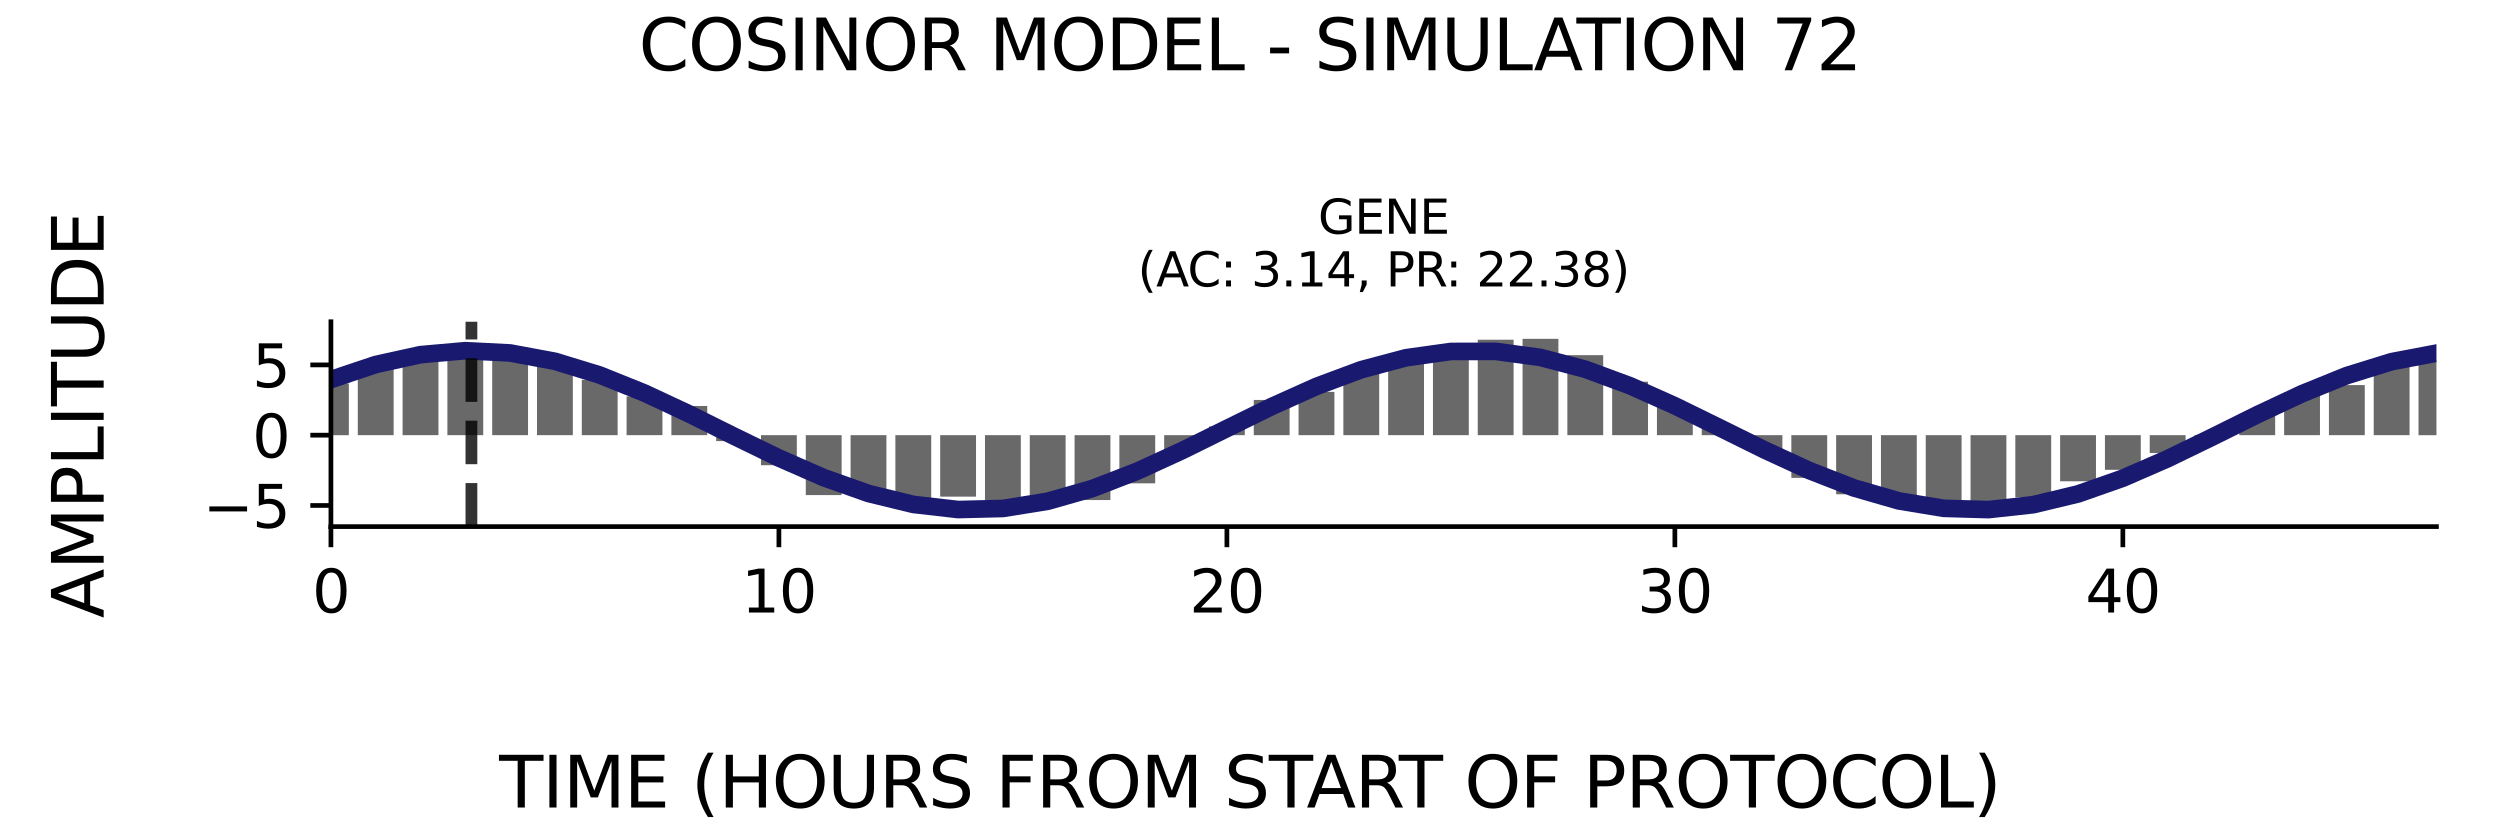 <?xml version="1.0" encoding="utf-8" standalone="no"?>
<!DOCTYPE svg PUBLIC "-//W3C//DTD SVG 1.1//EN"
  "http://www.w3.org/Graphics/SVG/1.1/DTD/svg11.dtd">
<svg xmlns:xlink="http://www.w3.org/1999/xlink" width="424.8pt" height="141.12pt" viewBox="0 0 424.8 141.12" xmlns="http://www.w3.org/2000/svg" version="1.1">
 <defs>
  <style type="text/css">*{stroke-linejoin: round; stroke-linecap: butt}</style>
 </defs>
 <g id="figure_1">
  <g id="patch_1">
   <path d="M 0 141.12 
L 424.8 141.12 
L 424.8 0 
L 0 0 
z
" style="fill: #ffffff"/>
  </g>
  <g id="axes_1">
   <g id="patch_2">
    <path d="M 56.23 89.48 
L 414 89.48 
L 414 54.672 
L 56.23 54.672 
z
" style="fill: #ffffff"/>
   </g>
   <g id="patch_3">
    <path d="M 53.185 73.944 
L 59.275 73.944 
L 59.275 65.15 
L 53.185 65.15 
z
" clip-path="url(#p44ee3597e0)" style="fill: #696969"/>
   </g>
   <g id="patch_4">
    <path d="M 60.797 73.944 
L 66.887 73.944 
L 66.887 62.078 
L 60.797 62.078 
z
" clip-path="url(#p44ee3597e0)" style="fill: #696969"/>
   </g>
   <g id="patch_5">
    <path d="M 68.409 73.944 
L 74.499 73.944 
L 74.499 60.274 
L 68.409 60.274 
z
" clip-path="url(#p44ee3597e0)" style="fill: #696969"/>
   </g>
   <g id="patch_6">
    <path d="M 76.022 73.944 
L 82.111 73.944 
L 82.111 59.779 
L 76.022 59.779 
z
" clip-path="url(#p44ee3597e0)" style="fill: #696969"/>
   </g>
   <g id="patch_7">
    <path d="M 83.634 73.944 
L 89.723 73.944 
L 89.723 60.535 
L 83.634 60.535 
z
" clip-path="url(#p44ee3597e0)" style="fill: #696969"/>
   </g>
   <g id="patch_8">
    <path d="M 91.246 73.944 
L 97.335 73.944 
L 97.335 61.879 
L 91.246 61.879 
z
" clip-path="url(#p44ee3597e0)" style="fill: #696969"/>
   </g>
   <g id="patch_9">
    <path d="M 98.858 73.944 
L 104.948 73.944 
L 104.948 64.539 
L 98.858 64.539 
z
" clip-path="url(#p44ee3597e0)" style="fill: #696969"/>
   </g>
   <g id="patch_10">
    <path d="M 106.47 73.944 
L 112.56 73.944 
L 112.56 67.35 
L 106.47 67.35 
z
" clip-path="url(#p44ee3597e0)" style="fill: #696969"/>
   </g>
   <g id="patch_11">
    <path d="M 114.082 73.944 
L 120.172 73.944 
L 120.172 68.985 
L 114.082 68.985 
z
" clip-path="url(#p44ee3597e0)" style="fill: #696969"/>
   </g>
   <g id="patch_12">
    <path d="M 121.694 73.944 
L 127.784 73.944 
L 127.784 74.953 
L 121.694 74.953 
z
" clip-path="url(#p44ee3597e0)" style="fill: #696969"/>
   </g>
   <g id="patch_13">
    <path d="M 129.306 73.944 
L 135.396 73.944 
L 135.396 79.049 
L 129.306 79.049 
z
" clip-path="url(#p44ee3597e0)" style="fill: #696969"/>
   </g>
   <g id="patch_14">
    <path d="M 136.919 73.944 
L 143.008 73.944 
L 143.008 84.126 
L 136.919 84.126 
z
" clip-path="url(#p44ee3597e0)" style="fill: #696969"/>
   </g>
   <g id="patch_15">
    <path d="M 144.531 73.944 
L 150.62 73.944 
L 150.62 83.861 
L 144.531 83.861 
z
" clip-path="url(#p44ee3597e0)" style="fill: #696969"/>
   </g>
   <g id="patch_16">
    <path d="M 152.143 73.944 
L 158.233 73.944 
L 158.233 85.859 
L 152.143 85.859 
z
" clip-path="url(#p44ee3597e0)" style="fill: #696969"/>
   </g>
   <g id="patch_17">
    <path d="M 159.755 73.944 
L 165.845 73.944 
L 165.845 84.39 
L 159.755 84.39 
z
" clip-path="url(#p44ee3597e0)" style="fill: #696969"/>
   </g>
   <g id="patch_18">
    <path d="M 167.367 73.944 
L 173.457 73.944 
L 173.457 84.966 
L 167.367 84.966 
z
" clip-path="url(#p44ee3597e0)" style="fill: #696969"/>
   </g>
   <g id="patch_19">
    <path d="M 174.979 73.944 
L 181.069 73.944 
L 181.069 84.728 
L 174.979 84.728 
z
" clip-path="url(#p44ee3597e0)" style="fill: #696969"/>
   </g>
   <g id="patch_20">
    <path d="M 182.591 73.944 
L 188.681 73.944 
L 188.681 84.968 
L 182.591 84.968 
z
" clip-path="url(#p44ee3597e0)" style="fill: #696969"/>
   </g>
   <g id="patch_21">
    <path d="M 190.203 73.944 
L 196.293 73.944 
L 196.293 82.127 
L 190.203 82.127 
z
" clip-path="url(#p44ee3597e0)" style="fill: #696969"/>
   </g>
   <g id="patch_22">
    <path d="M 197.816 73.944 
L 203.905 73.944 
L 203.905 76.775 
L 197.816 76.775 
z
" clip-path="url(#p44ee3597e0)" style="fill: #696969"/>
   </g>
   <g id="patch_23">
    <path d="M 205.428 73.944 
L 211.517 73.944 
L 211.517 72.463 
L 205.428 72.463 
z
" clip-path="url(#p44ee3597e0)" style="fill: #696969"/>
   </g>
   <g id="patch_24">
    <path d="M 213.04 73.944 
L 219.13 73.944 
L 219.13 67.959 
L 213.04 67.959 
z
" clip-path="url(#p44ee3597e0)" style="fill: #696969"/>
   </g>
   <g id="patch_25">
    <path d="M 220.652 73.944 
L 226.742 73.944 
L 226.742 66.589 
L 220.652 66.589 
z
" clip-path="url(#p44ee3597e0)" style="fill: #696969"/>
   </g>
   <g id="patch_26">
    <path d="M 228.264 73.944 
L 234.354 73.944 
L 234.354 63.536 
L 228.264 63.536 
z
" clip-path="url(#p44ee3597e0)" style="fill: #696969"/>
   </g>
   <g id="patch_27">
    <path d="M 235.876 73.944 
L 241.966 73.944 
L 241.966 61.852 
L 235.876 61.852 
z
" clip-path="url(#p44ee3597e0)" style="fill: #696969"/>
   </g>
   <g id="patch_28">
    <path d="M 243.488 73.944 
L 249.578 73.944 
L 249.578 58.898 
L 243.488 58.898 
z
" clip-path="url(#p44ee3597e0)" style="fill: #696969"/>
   </g>
   <g id="patch_29">
    <path d="M 251.1 73.944 
L 257.19 73.944 
L 257.19 57.726 
L 251.1 57.726 
z
" clip-path="url(#p44ee3597e0)" style="fill: #696969"/>
   </g>
   <g id="patch_30">
    <path d="M 258.713 73.944 
L 264.802 73.944 
L 264.802 57.573 
L 258.713 57.573 
z
" clip-path="url(#p44ee3597e0)" style="fill: #696969"/>
   </g>
   <g id="patch_31">
    <path d="M 266.325 73.944 
L 272.414 73.944 
L 272.414 60.349 
L 266.325 60.349 
z
" clip-path="url(#p44ee3597e0)" style="fill: #696969"/>
   </g>
   <g id="patch_32">
    <path d="M 273.937 73.944 
L 280.027 73.944 
L 280.027 64.858 
L 273.937 64.858 
z
" clip-path="url(#p44ee3597e0)" style="fill: #696969"/>
   </g>
   <g id="patch_33">
    <path d="M 281.549 73.944 
L 287.639 73.944 
L 287.639 68.84 
L 281.549 68.84 
z
" clip-path="url(#p44ee3597e0)" style="fill: #696969"/>
   </g>
   <g id="patch_34">
    <path d="M 289.161 73.944 
L 295.251 73.944 
L 295.251 72.591 
L 289.161 72.591 
z
" clip-path="url(#p44ee3597e0)" style="fill: #696969"/>
   </g>
   <g id="patch_35">
    <path d="M 296.773 73.944 
L 302.863 73.944 
L 302.863 76.592 
L 296.773 76.592 
z
" clip-path="url(#p44ee3597e0)" style="fill: #696969"/>
   </g>
   <g id="patch_36">
    <path d="M 304.385 73.944 
L 310.475 73.944 
L 310.475 81.199 
L 304.385 81.199 
z
" clip-path="url(#p44ee3597e0)" style="fill: #696969"/>
   </g>
   <g id="patch_37">
    <path d="M 311.997 73.944 
L 318.087 73.944 
L 318.087 83.988 
L 311.997 83.988 
z
" clip-path="url(#p44ee3597e0)" style="fill: #696969"/>
   </g>
   <g id="patch_38">
    <path d="M 319.61 73.944 
L 325.699 73.944 
L 325.699 85.827 
L 319.61 85.827 
z
" clip-path="url(#p44ee3597e0)" style="fill: #696969"/>
   </g>
   <g id="patch_39">
    <path d="M 327.222 73.944 
L 333.311 73.944 
L 333.311 86.319 
L 327.222 86.319 
z
" clip-path="url(#p44ee3597e0)" style="fill: #696969"/>
   </g>
   <g id="patch_40">
    <path d="M 334.834 73.944 
L 340.924 73.944 
L 340.924 86.579 
L 334.834 86.579 
z
" clip-path="url(#p44ee3597e0)" style="fill: #696969"/>
   </g>
   <g id="patch_41">
    <path d="M 342.446 73.944 
L 348.536 73.944 
L 348.536 84.528 
L 342.446 84.528 
z
" clip-path="url(#p44ee3597e0)" style="fill: #696969"/>
   </g>
   <g id="patch_42">
    <path d="M 350.058 73.944 
L 356.148 73.944 
L 356.148 81.779 
L 350.058 81.779 
z
" clip-path="url(#p44ee3597e0)" style="fill: #696969"/>
   </g>
   <g id="patch_43">
    <path d="M 357.67 73.944 
L 363.76 73.944 
L 363.76 79.832 
L 357.67 79.832 
z
" clip-path="url(#p44ee3597e0)" style="fill: #696969"/>
   </g>
   <g id="patch_44">
    <path d="M 365.282 73.944 
L 371.372 73.944 
L 371.372 76.971 
L 365.282 76.971 
z
" clip-path="url(#p44ee3597e0)" style="fill: #696969"/>
   </g>
   <g id="patch_45">
    <path d="M 372.895 73.944 
L 378.984 73.944 
L 378.984 74.197 
L 372.895 74.197 
z
" clip-path="url(#p44ee3597e0)" style="fill: #696969"/>
   </g>
   <g id="patch_46">
    <path d="M 380.507 73.944 
L 386.596 73.944 
L 386.596 70.348 
L 380.507 70.348 
z
" clip-path="url(#p44ee3597e0)" style="fill: #696969"/>
   </g>
   <g id="patch_47">
    <path d="M 388.119 73.944 
L 394.208 73.944 
L 394.208 66.665 
L 388.119 66.665 
z
" clip-path="url(#p44ee3597e0)" style="fill: #696969"/>
   </g>
   <g id="patch_48">
    <path d="M 395.731 73.944 
L 401.821 73.944 
L 401.821 65.434 
L 395.731 65.434 
z
" clip-path="url(#p44ee3597e0)" style="fill: #696969"/>
   </g>
   <g id="patch_49">
    <path d="M 403.343 73.944 
L 409.433 73.944 
L 409.433 62.216 
L 403.343 62.216 
z
" clip-path="url(#p44ee3597e0)" style="fill: #696969"/>
   </g>
   <g id="patch_50">
    <path d="M 410.955 73.944 
L 417.045 73.944 
L 417.045 61.212 
L 410.955 61.212 
z
" clip-path="url(#p44ee3597e0)" style="fill: #696969"/>
   </g>
   <g id="matplotlib.axis_1">
    <g id="xtick_1">
     <g id="line2d_1">
      <defs>
       <path id="mfe1a099acc" d="M 0 0 
L 0 3.5 
" style="stroke: #000000; stroke-width: 0.8"/>
      </defs>
      <g>
       <use xlink:href="#mfe1a099acc" x="56.23" y="89.48" style="stroke: #000000; stroke-width: 0.8"/>
      </g>
     </g>
     <g id="text_1">
      <!-- 0 -->
      <g transform="translate(53.049 104.078) scale(0.1 -0.1)">
       <defs>
        <path id="DejaVuSans-30" d="M 2034 4250 
Q 1547 4250 1301 3770 
Q 1056 3291 1056 2328 
Q 1056 1369 1301 889 
Q 1547 409 2034 409 
Q 2525 409 2770 889 
Q 3016 1369 3016 2328 
Q 3016 3291 2770 3770 
Q 2525 4250 2034 4250 
z
M 2034 4750 
Q 2819 4750 3233 4129 
Q 3647 3509 3647 2328 
Q 3647 1150 3233 529 
Q 2819 -91 2034 -91 
Q 1250 -91 836 529 
Q 422 1150 422 2328 
Q 422 3509 836 4129 
Q 1250 4750 2034 4750 
z
" transform="scale(0.016)"/>
       </defs>
       <use xlink:href="#DejaVuSans-30"/>
      </g>
     </g>
    </g>
    <g id="xtick_2">
     <g id="line2d_2">
      <g>
       <use xlink:href="#mfe1a099acc" x="132.351" y="89.48" style="stroke: #000000; stroke-width: 0.8"/>
      </g>
     </g>
     <g id="text_2">
      <!-- 10 -->
      <g transform="translate(125.989 104.078) scale(0.1 -0.1)">
       <defs>
        <path id="DejaVuSans-31" d="M 794 531 
L 1825 531 
L 1825 4091 
L 703 3866 
L 703 4441 
L 1819 4666 
L 2450 4666 
L 2450 531 
L 3481 531 
L 3481 0 
L 794 0 
L 794 531 
z
" transform="scale(0.016)"/>
       </defs>
       <use xlink:href="#DejaVuSans-31"/>
       <use xlink:href="#DejaVuSans-30" x="63.623"/>
      </g>
     </g>
    </g>
    <g id="xtick_3">
     <g id="line2d_3">
      <g>
       <use xlink:href="#mfe1a099acc" x="208.473" y="89.48" style="stroke: #000000; stroke-width: 0.8"/>
      </g>
     </g>
     <g id="text_3">
      <!-- 20 -->
      <g transform="translate(202.11 104.078) scale(0.1 -0.1)">
       <defs>
        <path id="DejaVuSans-32" d="M 1228 531 
L 3431 531 
L 3431 0 
L 469 0 
L 469 531 
Q 828 903 1448 1529 
Q 2069 2156 2228 2338 
Q 2531 2678 2651 2914 
Q 2772 3150 2772 3378 
Q 2772 3750 2511 3984 
Q 2250 4219 1831 4219 
Q 1534 4219 1204 4116 
Q 875 4013 500 3803 
L 500 4441 
Q 881 4594 1212 4672 
Q 1544 4750 1819 4750 
Q 2544 4750 2975 4387 
Q 3406 4025 3406 3419 
Q 3406 3131 3298 2873 
Q 3191 2616 2906 2266 
Q 2828 2175 2409 1742 
Q 1991 1309 1228 531 
z
" transform="scale(0.016)"/>
       </defs>
       <use xlink:href="#DejaVuSans-32"/>
       <use xlink:href="#DejaVuSans-30" x="63.623"/>
      </g>
     </g>
    </g>
    <g id="xtick_4">
     <g id="line2d_4">
      <g>
       <use xlink:href="#mfe1a099acc" x="284.594" y="89.48" style="stroke: #000000; stroke-width: 0.8"/>
      </g>
     </g>
     <g id="text_4">
      <!-- 30 -->
      <g transform="translate(278.231 104.078) scale(0.1 -0.1)">
       <defs>
        <path id="DejaVuSans-33" d="M 2597 2516 
Q 3050 2419 3304 2112 
Q 3559 1806 3559 1356 
Q 3559 666 3084 287 
Q 2609 -91 1734 -91 
Q 1441 -91 1130 -33 
Q 819 25 488 141 
L 488 750 
Q 750 597 1062 519 
Q 1375 441 1716 441 
Q 2309 441 2620 675 
Q 2931 909 2931 1356 
Q 2931 1769 2642 2001 
Q 2353 2234 1838 2234 
L 1294 2234 
L 1294 2753 
L 1863 2753 
Q 2328 2753 2575 2939 
Q 2822 3125 2822 3475 
Q 2822 3834 2567 4026 
Q 2313 4219 1838 4219 
Q 1578 4219 1281 4162 
Q 984 4106 628 3988 
L 628 4550 
Q 988 4650 1302 4700 
Q 1616 4750 1894 4750 
Q 2613 4750 3031 4423 
Q 3450 4097 3450 3541 
Q 3450 3153 3228 2886 
Q 3006 2619 2597 2516 
z
" transform="scale(0.016)"/>
       </defs>
       <use xlink:href="#DejaVuSans-33"/>
       <use xlink:href="#DejaVuSans-30" x="63.623"/>
      </g>
     </g>
    </g>
    <g id="xtick_5">
     <g id="line2d_5">
      <g>
       <use xlink:href="#mfe1a099acc" x="360.715" y="89.48" style="stroke: #000000; stroke-width: 0.8"/>
      </g>
     </g>
     <g id="text_5">
      <!-- 40 -->
      <g transform="translate(354.353 104.078) scale(0.1 -0.1)">
       <defs>
        <path id="DejaVuSans-34" d="M 2419 4116 
L 825 1625 
L 2419 1625 
L 2419 4116 
z
M 2253 4666 
L 3047 4666 
L 3047 1625 
L 3713 1625 
L 3713 1100 
L 3047 1100 
L 3047 0 
L 2419 0 
L 2419 1100 
L 313 1100 
L 313 1709 
L 2253 4666 
z
" transform="scale(0.016)"/>
       </defs>
       <use xlink:href="#DejaVuSans-34"/>
       <use xlink:href="#DejaVuSans-30" x="63.623"/>
      </g>
     </g>
    </g>
   </g>
   <g id="matplotlib.axis_2">
    <g id="ytick_1">
     <g id="line2d_6">
      <defs>
       <path id="m739a740e19" d="M 0 0 
L -3.5 0 
" style="stroke: #000000; stroke-width: 0.8"/>
      </defs>
      <g>
       <use xlink:href="#m739a740e19" x="56.23" y="85.887" style="stroke: #000000; stroke-width: 0.8"/>
      </g>
     </g>
     <g id="text_6">
      <!-- −5 -->
      <g transform="translate(34.488 89.686) scale(0.1 -0.1)">
       <defs>
        <path id="DejaVuSans-2212" d="M 678 2272 
L 4684 2272 
L 4684 1741 
L 678 1741 
L 678 2272 
z
" transform="scale(0.016)"/>
        <path id="DejaVuSans-35" d="M 691 4666 
L 3169 4666 
L 3169 4134 
L 1269 4134 
L 1269 2991 
Q 1406 3038 1543 3061 
Q 1681 3084 1819 3084 
Q 2600 3084 3056 2656 
Q 3513 2228 3513 1497 
Q 3513 744 3044 326 
Q 2575 -91 1722 -91 
Q 1428 -91 1123 -41 
Q 819 9 494 109 
L 494 744 
Q 775 591 1075 516 
Q 1375 441 1709 441 
Q 2250 441 2565 725 
Q 2881 1009 2881 1497 
Q 2881 1984 2565 2268 
Q 2250 2553 1709 2553 
Q 1456 2553 1204 2497 
Q 953 2441 691 2322 
L 691 4666 
z
" transform="scale(0.016)"/>
       </defs>
       <use xlink:href="#DejaVuSans-2212"/>
       <use xlink:href="#DejaVuSans-35" x="83.789"/>
      </g>
     </g>
    </g>
    <g id="ytick_2">
     <g id="line2d_7">
      <g>
       <use xlink:href="#m739a740e19" x="56.23" y="73.944" style="stroke: #000000; stroke-width: 0.8"/>
      </g>
     </g>
     <g id="text_7">
      <!-- 0 -->
      <g transform="translate(42.867 77.743) scale(0.1 -0.1)">
       <use xlink:href="#DejaVuSans-30"/>
      </g>
     </g>
    </g>
    <g id="ytick_3">
     <g id="line2d_8">
      <g>
       <use xlink:href="#m739a740e19" x="56.23" y="62.001" style="stroke: #000000; stroke-width: 0.8"/>
      </g>
     </g>
     <g id="text_8">
      <!-- 5 -->
      <g transform="translate(42.867 65.8) scale(0.1 -0.1)">
       <use xlink:href="#DejaVuSans-35"/>
      </g>
     </g>
    </g>
   </g>
   <g id="line2d_9">
    <path d="M 56.23 64.495 
L 63.842 61.941 
L 71.454 60.263 
L 79.066 59.59 
L 86.679 59.976 
L 94.291 61.39 
L 101.903 63.722 
L 109.515 66.789 
L 117.127 70.351 
L 124.739 74.129 
L 132.351 77.827 
L 139.963 81.156 
L 147.576 83.854 
L 155.188 85.711 
L 162.8 86.582 
L 170.412 86.397 
L 178.024 85.172 
L 185.636 83.003 
L 193.248 80.058 
L 200.86 76.57 
L 208.473 72.811 
L 216.085 69.074 
L 223.697 65.654 
L 231.309 62.818 
L 238.921 60.788 
L 246.533 59.722 
L 254.145 59.704 
L 261.757 60.737 
L 269.37 62.738 
L 276.982 65.551 
L 284.594 68.956 
L 292.206 72.686 
L 299.818 76.45 
L 307.43 79.952 
L 315.042 82.918 
L 322.654 85.116 
L 330.267 86.373 
L 337.879 86.593 
L 345.491 85.756 
L 353.103 83.929 
L 360.715 81.255 
L 368.327 77.943 
L 375.939 74.252 
L 383.551 70.472 
L 391.164 66.899 
L 398.776 63.812 
L 406.388 61.452 
L 414 60.006 
" clip-path="url(#p44ee3597e0)" style="fill: none; stroke: #191970; stroke-width: 3; stroke-linecap: square"/>
   </g>
   <g id="line2d_10">
    <path d="M 80.104 89.48 
L 80.104 54.672 
" clip-path="url(#p44ee3597e0)" style="fill: none; stroke-dasharray: 7.4,3.2; stroke-dashoffset: 0; stroke: #000000; stroke-opacity: 0.8; stroke-width: 2"/>
   </g>
   <g id="patch_51">
    <path d="M 56.23 89.48 
L 56.23 54.672 
" style="fill: none; stroke: #000000; stroke-width: 0.8; stroke-linejoin: miter; stroke-linecap: square"/>
   </g>
   <g id="patch_52">
    <path d="M 56.23 89.48 
L 414 89.48 
" style="fill: none; stroke: #000000; stroke-width: 0.8; stroke-linejoin: miter; stroke-linecap: square"/>
   </g>
   <g id="text_9">
    <!-- GENE -->
    <g transform="translate(223.968 39.714) scale(0.08 -0.08)">
     <defs>
      <path id="DejaVuSans-47" d="M 3809 666 
L 3809 1919 
L 2778 1919 
L 2778 2438 
L 4434 2438 
L 4434 434 
Q 4069 175 3628 42 
Q 3188 -91 2688 -91 
Q 1594 -91 976 548 
Q 359 1188 359 2328 
Q 359 3472 976 4111 
Q 1594 4750 2688 4750 
Q 3144 4750 3555 4637 
Q 3966 4525 4313 4306 
L 4313 3634 
Q 3963 3931 3569 4081 
Q 3175 4231 2741 4231 
Q 1884 4231 1454 3753 
Q 1025 3275 1025 2328 
Q 1025 1384 1454 906 
Q 1884 428 2741 428 
Q 3075 428 3337 486 
Q 3600 544 3809 666 
z
" transform="scale(0.016)"/>
      <path id="DejaVuSans-45" d="M 628 4666 
L 3578 4666 
L 3578 4134 
L 1259 4134 
L 1259 2753 
L 3481 2753 
L 3481 2222 
L 1259 2222 
L 1259 531 
L 3634 531 
L 3634 0 
L 628 0 
L 628 4666 
z
" transform="scale(0.016)"/>
      <path id="DejaVuSans-4e" d="M 628 4666 
L 1478 4666 
L 3547 763 
L 3547 4666 
L 4159 4666 
L 4159 0 
L 3309 0 
L 1241 3903 
L 1241 0 
L 628 0 
L 628 4666 
z
" transform="scale(0.016)"/>
     </defs>
     <use xlink:href="#DejaVuSans-47"/>
     <use xlink:href="#DejaVuSans-45" x="77.49"/>
     <use xlink:href="#DejaVuSans-4e" x="140.674"/>
     <use xlink:href="#DejaVuSans-45" x="215.479"/>
    </g>
    <!-- (AC: 3.14, PR: 22.38) -->
    <g transform="translate(193.331 48.672) scale(0.08 -0.08)">
     <defs>
      <path id="DejaVuSans-28" d="M 1984 4856 
Q 1566 4138 1362 3434 
Q 1159 2731 1159 2009 
Q 1159 1288 1364 580 
Q 1569 -128 1984 -844 
L 1484 -844 
Q 1016 -109 783 600 
Q 550 1309 550 2009 
Q 550 2706 781 3412 
Q 1013 4119 1484 4856 
L 1984 4856 
z
" transform="scale(0.016)"/>
      <path id="DejaVuSans-41" d="M 2188 4044 
L 1331 1722 
L 3047 1722 
L 2188 4044 
z
M 1831 4666 
L 2547 4666 
L 4325 0 
L 3669 0 
L 3244 1197 
L 1141 1197 
L 716 0 
L 50 0 
L 1831 4666 
z
" transform="scale(0.016)"/>
      <path id="DejaVuSans-43" d="M 4122 4306 
L 4122 3641 
Q 3803 3938 3442 4084 
Q 3081 4231 2675 4231 
Q 1875 4231 1450 3742 
Q 1025 3253 1025 2328 
Q 1025 1406 1450 917 
Q 1875 428 2675 428 
Q 3081 428 3442 575 
Q 3803 722 4122 1019 
L 4122 359 
Q 3791 134 3420 21 
Q 3050 -91 2638 -91 
Q 1578 -91 968 557 
Q 359 1206 359 2328 
Q 359 3453 968 4101 
Q 1578 4750 2638 4750 
Q 3056 4750 3426 4639 
Q 3797 4528 4122 4306 
z
" transform="scale(0.016)"/>
      <path id="DejaVuSans-3a" d="M 750 794 
L 1409 794 
L 1409 0 
L 750 0 
L 750 794 
z
M 750 3309 
L 1409 3309 
L 1409 2516 
L 750 2516 
L 750 3309 
z
" transform="scale(0.016)"/>
      <path id="DejaVuSans-20" transform="scale(0.016)"/>
      <path id="DejaVuSans-2e" d="M 684 794 
L 1344 794 
L 1344 0 
L 684 0 
L 684 794 
z
" transform="scale(0.016)"/>
      <path id="DejaVuSans-2c" d="M 750 794 
L 1409 794 
L 1409 256 
L 897 -744 
L 494 -744 
L 750 256 
L 750 794 
z
" transform="scale(0.016)"/>
      <path id="DejaVuSans-50" d="M 1259 4147 
L 1259 2394 
L 2053 2394 
Q 2494 2394 2734 2622 
Q 2975 2850 2975 3272 
Q 2975 3691 2734 3919 
Q 2494 4147 2053 4147 
L 1259 4147 
z
M 628 4666 
L 2053 4666 
Q 2838 4666 3239 4311 
Q 3641 3956 3641 3272 
Q 3641 2581 3239 2228 
Q 2838 1875 2053 1875 
L 1259 1875 
L 1259 0 
L 628 0 
L 628 4666 
z
" transform="scale(0.016)"/>
      <path id="DejaVuSans-52" d="M 2841 2188 
Q 3044 2119 3236 1894 
Q 3428 1669 3622 1275 
L 4263 0 
L 3584 0 
L 2988 1197 
Q 2756 1666 2539 1819 
Q 2322 1972 1947 1972 
L 1259 1972 
L 1259 0 
L 628 0 
L 628 4666 
L 2053 4666 
Q 2853 4666 3247 4331 
Q 3641 3997 3641 3322 
Q 3641 2881 3436 2590 
Q 3231 2300 2841 2188 
z
M 1259 4147 
L 1259 2491 
L 2053 2491 
Q 2509 2491 2742 2702 
Q 2975 2913 2975 3322 
Q 2975 3731 2742 3939 
Q 2509 4147 2053 4147 
L 1259 4147 
z
" transform="scale(0.016)"/>
      <path id="DejaVuSans-38" d="M 2034 2216 
Q 1584 2216 1326 1975 
Q 1069 1734 1069 1313 
Q 1069 891 1326 650 
Q 1584 409 2034 409 
Q 2484 409 2743 651 
Q 3003 894 3003 1313 
Q 3003 1734 2745 1975 
Q 2488 2216 2034 2216 
z
M 1403 2484 
Q 997 2584 770 2862 
Q 544 3141 544 3541 
Q 544 4100 942 4425 
Q 1341 4750 2034 4750 
Q 2731 4750 3128 4425 
Q 3525 4100 3525 3541 
Q 3525 3141 3298 2862 
Q 3072 2584 2669 2484 
Q 3125 2378 3379 2068 
Q 3634 1759 3634 1313 
Q 3634 634 3220 271 
Q 2806 -91 2034 -91 
Q 1263 -91 848 271 
Q 434 634 434 1313 
Q 434 1759 690 2068 
Q 947 2378 1403 2484 
z
M 1172 3481 
Q 1172 3119 1398 2916 
Q 1625 2713 2034 2713 
Q 2441 2713 2670 2916 
Q 2900 3119 2900 3481 
Q 2900 3844 2670 4047 
Q 2441 4250 2034 4250 
Q 1625 4250 1398 4047 
Q 1172 3844 1172 3481 
z
" transform="scale(0.016)"/>
      <path id="DejaVuSans-29" d="M 513 4856 
L 1013 4856 
Q 1481 4119 1714 3412 
Q 1947 2706 1947 2009 
Q 1947 1309 1714 600 
Q 1481 -109 1013 -844 
L 513 -844 
Q 928 -128 1133 580 
Q 1338 1288 1338 2009 
Q 1338 2731 1133 3434 
Q 928 4138 513 4856 
z
" transform="scale(0.016)"/>
     </defs>
     <use xlink:href="#DejaVuSans-28"/>
     <use xlink:href="#DejaVuSans-41" x="39.014"/>
     <use xlink:href="#DejaVuSans-43" x="105.672"/>
     <use xlink:href="#DejaVuSans-3a" x="175.496"/>
     <use xlink:href="#DejaVuSans-20" x="209.188"/>
     <use xlink:href="#DejaVuSans-33" x="240.975"/>
     <use xlink:href="#DejaVuSans-2e" x="304.598"/>
     <use xlink:href="#DejaVuSans-31" x="336.385"/>
     <use xlink:href="#DejaVuSans-34" x="400.008"/>
     <use xlink:href="#DejaVuSans-2c" x="463.631"/>
     <use xlink:href="#DejaVuSans-20" x="495.418"/>
     <use xlink:href="#DejaVuSans-50" x="527.205"/>
     <use xlink:href="#DejaVuSans-52" x="587.508"/>
     <use xlink:href="#DejaVuSans-3a" x="653.865"/>
     <use xlink:href="#DejaVuSans-20" x="687.557"/>
     <use xlink:href="#DejaVuSans-32" x="719.344"/>
     <use xlink:href="#DejaVuSans-32" x="782.967"/>
     <use xlink:href="#DejaVuSans-2e" x="846.59"/>
     <use xlink:href="#DejaVuSans-33" x="878.377"/>
     <use xlink:href="#DejaVuSans-38" x="942"/>
     <use xlink:href="#DejaVuSans-29" x="1005.623"/>
    </g>
   </g>
  </g>
  <g id="text_10">
   <!-- COSINOR MODEL - SIMULATION 72 -->
   <g transform="translate(108.534 11.941) scale(0.12 -0.12)">
    <defs>
     <path id="DejaVuSans-4f" d="M 2522 4238 
Q 1834 4238 1429 3725 
Q 1025 3213 1025 2328 
Q 1025 1447 1429 934 
Q 1834 422 2522 422 
Q 3209 422 3611 934 
Q 4013 1447 4013 2328 
Q 4013 3213 3611 3725 
Q 3209 4238 2522 4238 
z
M 2522 4750 
Q 3503 4750 4090 4092 
Q 4678 3434 4678 2328 
Q 4678 1225 4090 567 
Q 3503 -91 2522 -91 
Q 1538 -91 948 565 
Q 359 1222 359 2328 
Q 359 3434 948 4092 
Q 1538 4750 2522 4750 
z
" transform="scale(0.016)"/>
     <path id="DejaVuSans-53" d="M 3425 4513 
L 3425 3897 
Q 3066 4069 2747 4153 
Q 2428 4238 2131 4238 
Q 1616 4238 1336 4038 
Q 1056 3838 1056 3469 
Q 1056 3159 1242 3001 
Q 1428 2844 1947 2747 
L 2328 2669 
Q 3034 2534 3370 2195 
Q 3706 1856 3706 1288 
Q 3706 609 3251 259 
Q 2797 -91 1919 -91 
Q 1588 -91 1214 -16 
Q 841 59 441 206 
L 441 856 
Q 825 641 1194 531 
Q 1563 422 1919 422 
Q 2459 422 2753 634 
Q 3047 847 3047 1241 
Q 3047 1584 2836 1778 
Q 2625 1972 2144 2069 
L 1759 2144 
Q 1053 2284 737 2584 
Q 422 2884 422 3419 
Q 422 4038 858 4394 
Q 1294 4750 2059 4750 
Q 2388 4750 2728 4690 
Q 3069 4631 3425 4513 
z
" transform="scale(0.016)"/>
     <path id="DejaVuSans-49" d="M 628 4666 
L 1259 4666 
L 1259 0 
L 628 0 
L 628 4666 
z
" transform="scale(0.016)"/>
     <path id="DejaVuSans-4d" d="M 628 4666 
L 1569 4666 
L 2759 1491 
L 3956 4666 
L 4897 4666 
L 4897 0 
L 4281 0 
L 4281 4097 
L 3078 897 
L 2444 897 
L 1241 4097 
L 1241 0 
L 628 0 
L 628 4666 
z
" transform="scale(0.016)"/>
     <path id="DejaVuSans-44" d="M 1259 4147 
L 1259 519 
L 2022 519 
Q 2988 519 3436 956 
Q 3884 1394 3884 2338 
Q 3884 3275 3436 3711 
Q 2988 4147 2022 4147 
L 1259 4147 
z
M 628 4666 
L 1925 4666 
Q 3281 4666 3915 4102 
Q 4550 3538 4550 2338 
Q 4550 1131 3912 565 
Q 3275 0 1925 0 
L 628 0 
L 628 4666 
z
" transform="scale(0.016)"/>
     <path id="DejaVuSans-4c" d="M 628 4666 
L 1259 4666 
L 1259 531 
L 3531 531 
L 3531 0 
L 628 0 
L 628 4666 
z
" transform="scale(0.016)"/>
     <path id="DejaVuSans-2d" d="M 313 2009 
L 1997 2009 
L 1997 1497 
L 313 1497 
L 313 2009 
z
" transform="scale(0.016)"/>
     <path id="DejaVuSans-55" d="M 556 4666 
L 1191 4666 
L 1191 1831 
Q 1191 1081 1462 751 
Q 1734 422 2344 422 
Q 2950 422 3222 751 
Q 3494 1081 3494 1831 
L 3494 4666 
L 4128 4666 
L 4128 1753 
Q 4128 841 3676 375 
Q 3225 -91 2344 -91 
Q 1459 -91 1007 375 
Q 556 841 556 1753 
L 556 4666 
z
" transform="scale(0.016)"/>
     <path id="DejaVuSans-54" d="M -19 4666 
L 3928 4666 
L 3928 4134 
L 2272 4134 
L 2272 0 
L 1638 0 
L 1638 4134 
L -19 4134 
L -19 4666 
z
" transform="scale(0.016)"/>
     <path id="DejaVuSans-37" d="M 525 4666 
L 3525 4666 
L 3525 4397 
L 1831 0 
L 1172 0 
L 2766 4134 
L 525 4134 
L 525 4666 
z
" transform="scale(0.016)"/>
    </defs>
    <use xlink:href="#DejaVuSans-43"/>
    <use xlink:href="#DejaVuSans-4f" x="69.824"/>
    <use xlink:href="#DejaVuSans-53" x="148.535"/>
    <use xlink:href="#DejaVuSans-49" x="212.012"/>
    <use xlink:href="#DejaVuSans-4e" x="241.504"/>
    <use xlink:href="#DejaVuSans-4f" x="316.309"/>
    <use xlink:href="#DejaVuSans-52" x="395.02"/>
    <use xlink:href="#DejaVuSans-20" x="464.502"/>
    <use xlink:href="#DejaVuSans-4d" x="496.289"/>
    <use xlink:href="#DejaVuSans-4f" x="582.568"/>
    <use xlink:href="#DejaVuSans-44" x="661.279"/>
    <use xlink:href="#DejaVuSans-45" x="738.281"/>
    <use xlink:href="#DejaVuSans-4c" x="801.465"/>
    <use xlink:href="#DejaVuSans-20" x="857.178"/>
    <use xlink:href="#DejaVuSans-2d" x="888.965"/>
    <use xlink:href="#DejaVuSans-20" x="925.049"/>
    <use xlink:href="#DejaVuSans-53" x="956.836"/>
    <use xlink:href="#DejaVuSans-49" x="1020.312"/>
    <use xlink:href="#DejaVuSans-4d" x="1049.805"/>
    <use xlink:href="#DejaVuSans-55" x="1136.084"/>
    <use xlink:href="#DejaVuSans-4c" x="1209.277"/>
    <use xlink:href="#DejaVuSans-41" x="1267.24"/>
    <use xlink:href="#DejaVuSans-54" x="1327.898"/>
    <use xlink:href="#DejaVuSans-49" x="1388.982"/>
    <use xlink:href="#DejaVuSans-4f" x="1418.475"/>
    <use xlink:href="#DejaVuSans-4e" x="1497.186"/>
    <use xlink:href="#DejaVuSans-20" x="1571.99"/>
    <use xlink:href="#DejaVuSans-37" x="1603.777"/>
    <use xlink:href="#DejaVuSans-32" x="1667.4"/>
   </g>
  </g>
  <g id="text_11">
   <!-- TIME (HOURS FROM START OF PROTOCOL) -->
   <g transform="translate(84.817 137.213) scale(0.12 -0.12)">
    <defs>
     <path id="DejaVuSans-48" d="M 628 4666 
L 1259 4666 
L 1259 2753 
L 3553 2753 
L 3553 4666 
L 4184 4666 
L 4184 0 
L 3553 0 
L 3553 2222 
L 1259 2222 
L 1259 0 
L 628 0 
L 628 4666 
z
" transform="scale(0.016)"/>
     <path id="DejaVuSans-46" d="M 628 4666 
L 3309 4666 
L 3309 4134 
L 1259 4134 
L 1259 2759 
L 3109 2759 
L 3109 2228 
L 1259 2228 
L 1259 0 
L 628 0 
L 628 4666 
z
" transform="scale(0.016)"/>
    </defs>
    <use xlink:href="#DejaVuSans-54"/>
    <use xlink:href="#DejaVuSans-49" x="61.084"/>
    <use xlink:href="#DejaVuSans-4d" x="90.576"/>
    <use xlink:href="#DejaVuSans-45" x="176.855"/>
    <use xlink:href="#DejaVuSans-20" x="240.039"/>
    <use xlink:href="#DejaVuSans-28" x="271.826"/>
    <use xlink:href="#DejaVuSans-48" x="310.84"/>
    <use xlink:href="#DejaVuSans-4f" x="386.035"/>
    <use xlink:href="#DejaVuSans-55" x="464.746"/>
    <use xlink:href="#DejaVuSans-52" x="537.939"/>
    <use xlink:href="#DejaVuSans-53" x="607.422"/>
    <use xlink:href="#DejaVuSans-20" x="670.898"/>
    <use xlink:href="#DejaVuSans-46" x="702.686"/>
    <use xlink:href="#DejaVuSans-52" x="760.205"/>
    <use xlink:href="#DejaVuSans-4f" x="829.688"/>
    <use xlink:href="#DejaVuSans-4d" x="908.398"/>
    <use xlink:href="#DejaVuSans-20" x="994.678"/>
    <use xlink:href="#DejaVuSans-53" x="1026.465"/>
    <use xlink:href="#DejaVuSans-54" x="1089.941"/>
    <use xlink:href="#DejaVuSans-41" x="1143.275"/>
    <use xlink:href="#DejaVuSans-52" x="1211.684"/>
    <use xlink:href="#DejaVuSans-54" x="1273.916"/>
    <use xlink:href="#DejaVuSans-20" x="1335"/>
    <use xlink:href="#DejaVuSans-4f" x="1366.787"/>
    <use xlink:href="#DejaVuSans-46" x="1445.498"/>
    <use xlink:href="#DejaVuSans-20" x="1503.018"/>
    <use xlink:href="#DejaVuSans-50" x="1534.805"/>
    <use xlink:href="#DejaVuSans-52" x="1595.107"/>
    <use xlink:href="#DejaVuSans-4f" x="1664.59"/>
    <use xlink:href="#DejaVuSans-54" x="1743.301"/>
    <use xlink:href="#DejaVuSans-4f" x="1804.385"/>
    <use xlink:href="#DejaVuSans-43" x="1883.096"/>
    <use xlink:href="#DejaVuSans-4f" x="1952.92"/>
    <use xlink:href="#DejaVuSans-4c" x="2031.631"/>
    <use xlink:href="#DejaVuSans-29" x="2087.344"/>
   </g>
  </g>
  <g id="text_12">
   <!-- AMPLITUDE -->
   <g transform="translate(17.614 105.039) rotate(-90) scale(0.12 -0.12)">
    <use xlink:href="#DejaVuSans-41"/>
    <use xlink:href="#DejaVuSans-4d" x="68.408"/>
    <use xlink:href="#DejaVuSans-50" x="154.688"/>
    <use xlink:href="#DejaVuSans-4c" x="214.99"/>
    <use xlink:href="#DejaVuSans-49" x="270.703"/>
    <use xlink:href="#DejaVuSans-54" x="300.195"/>
    <use xlink:href="#DejaVuSans-55" x="361.279"/>
    <use xlink:href="#DejaVuSans-44" x="434.473"/>
    <use xlink:href="#DejaVuSans-45" x="511.475"/>
   </g>
  </g>
 </g>
 <defs>
  <clipPath id="p44ee3597e0">
   <rect x="56.23" y="54.672" width="357.77" height="34.808"/>
  </clipPath>
 </defs>
</svg>
